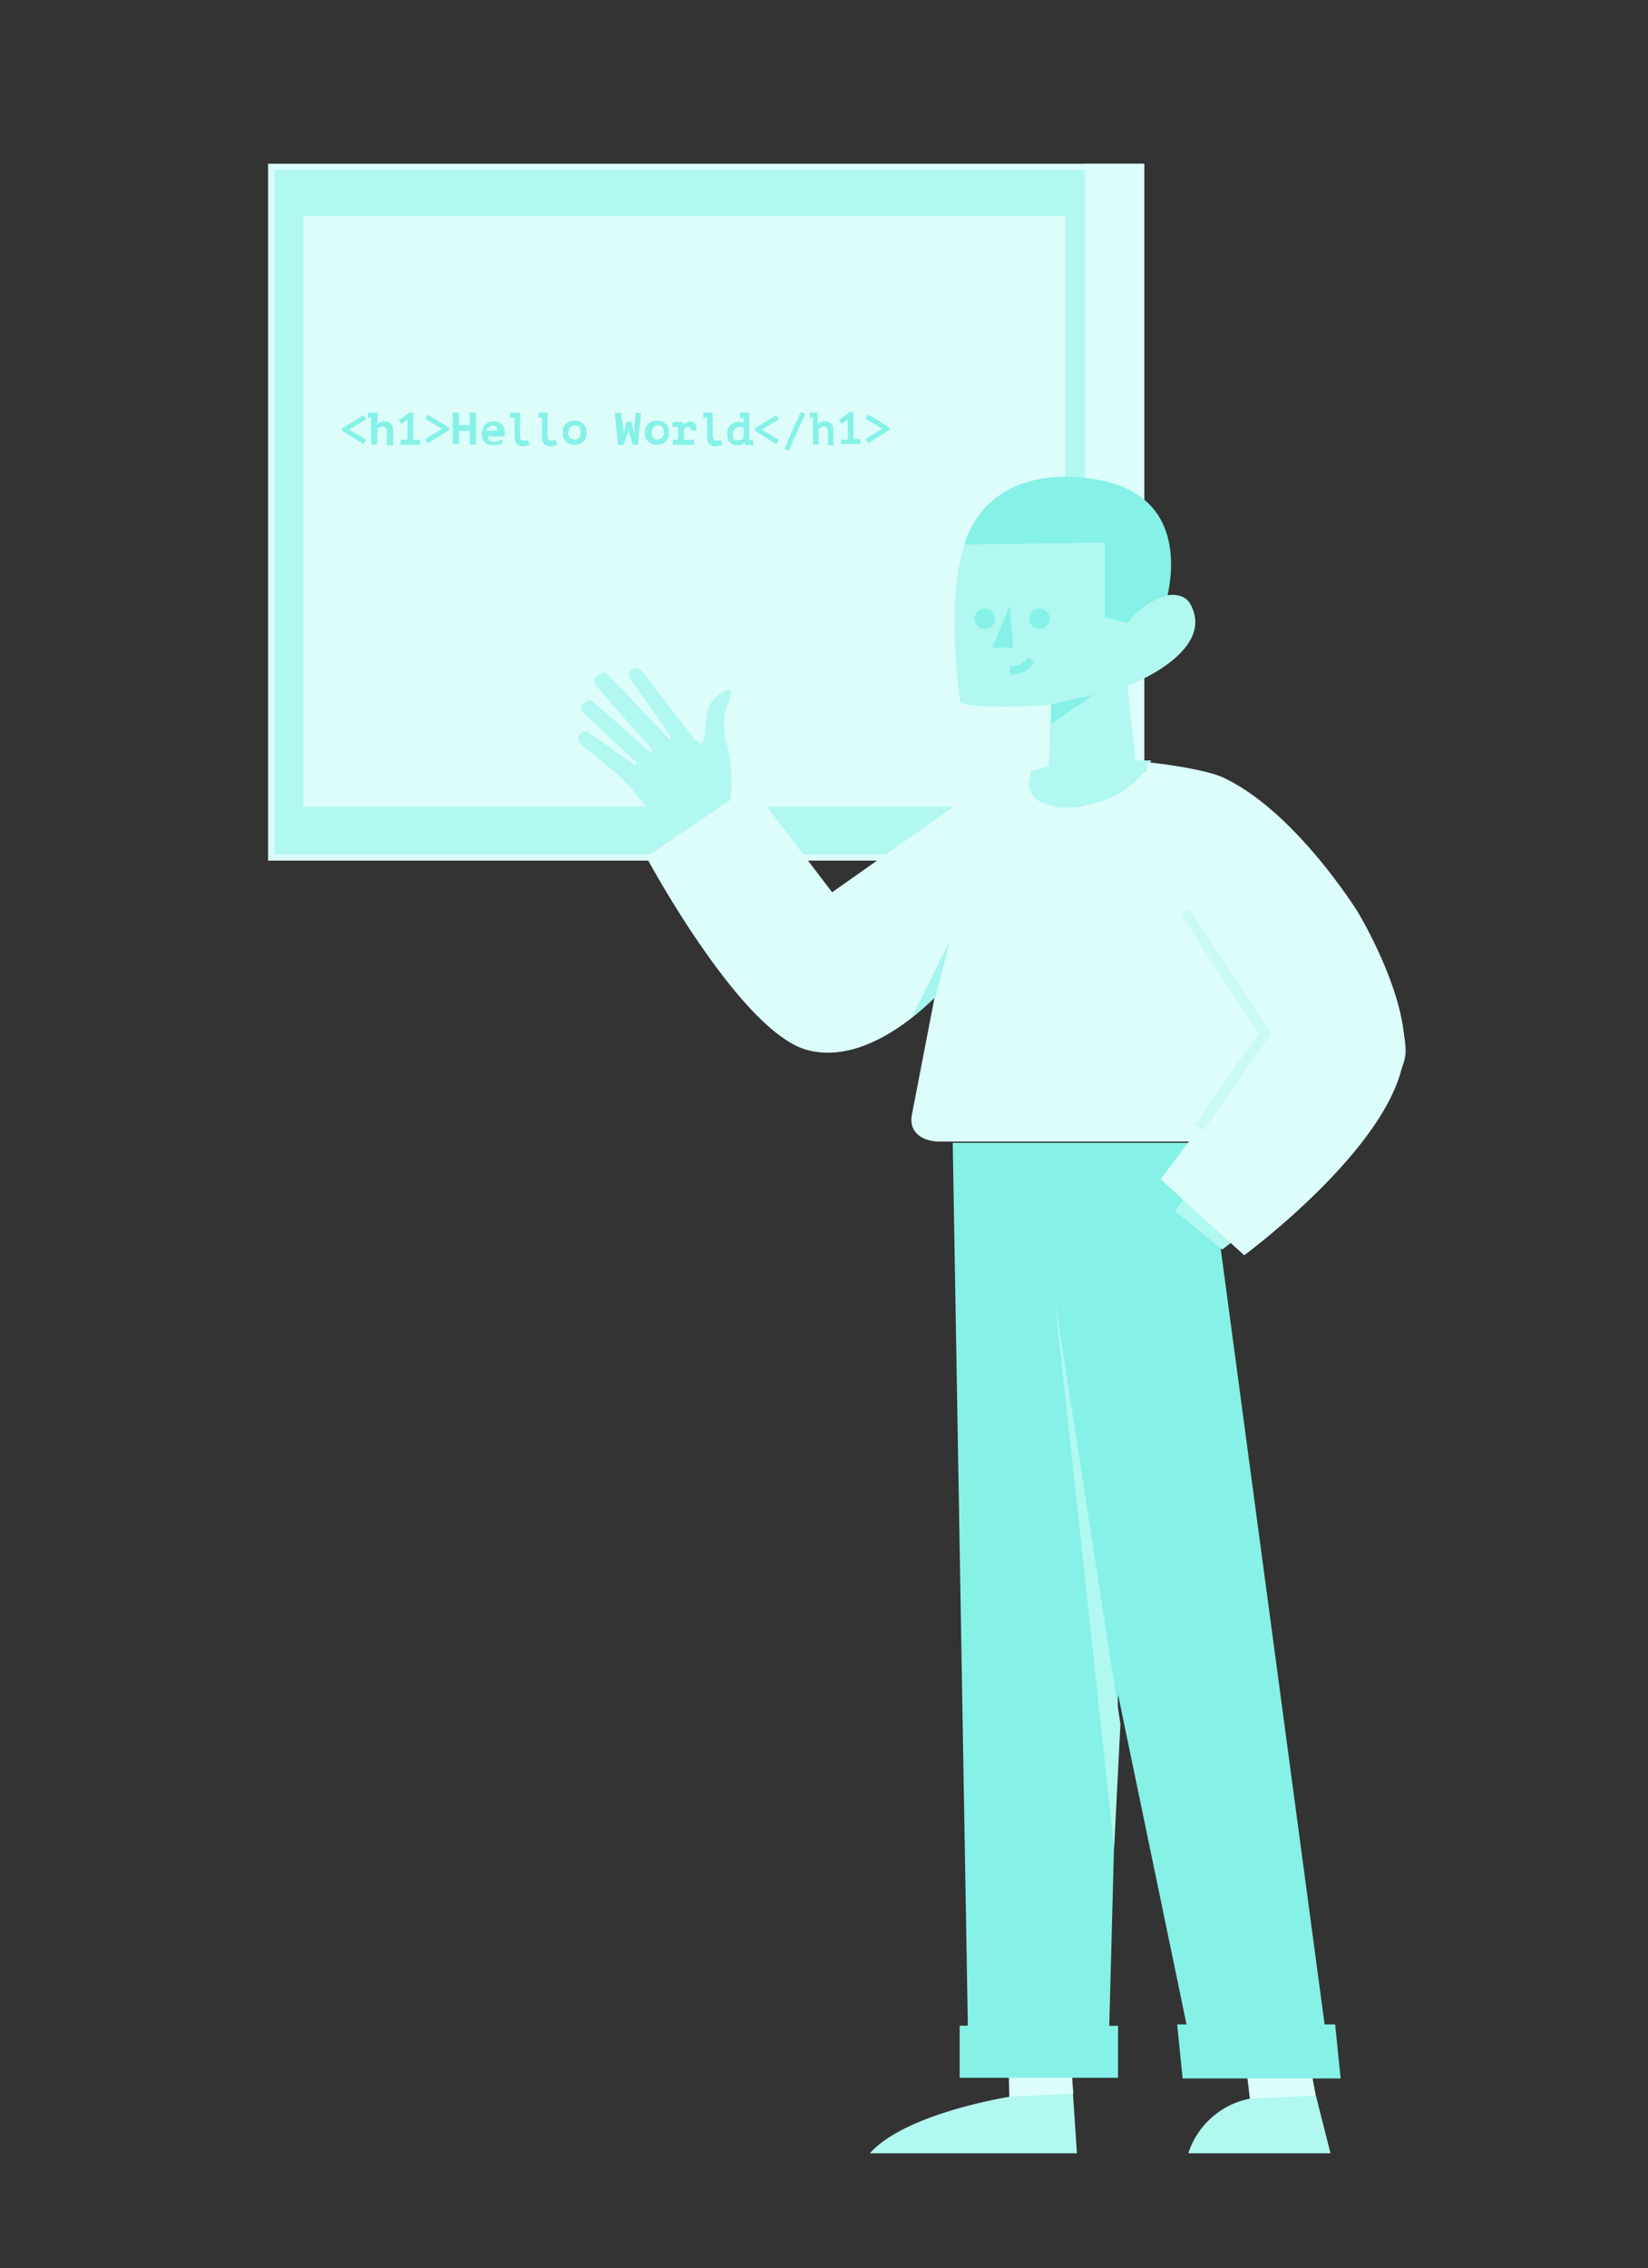 <svg id="Calque_1" data-name="Calque 1" xmlns="http://www.w3.org/2000/svg" viewBox="0 0 299.94 412.62"><rect x="0" y="0" width="299.94" height="412.62" fill="#333333" stroke="none"/><defs><style>.cls-1,.cls-4,.cls-8{fill:#86f1e6;}.cls-1,.cls-3,.cls-6,.cls-8{fill-rule:evenodd;}.cls-2,.cls-6{fill:#b1f8f0;}.cls-2{stroke:#dcfdfa;stroke-width:1.14px;}.cls-3,.cls-5{fill:#dcfdfa;}.cls-7,.cls-9{fill:none;stroke:#86f1e6;}.cls-7{stroke-width:1.51px;}.cls-8{opacity:0.65;}.cls-8,.cls-9{isolation:isolate;}.cls-9{stroke-width:1.94px;opacity:0.2;}</style></defs><title>scene_teaching_teacher</title><path class="cls-1" d="M197.52,30.36H49.36V156H197.41V30.36Z"/><path class="cls-2" d="M207.81,30.36H49.36V156H207.7V30.36Z"/><path class="cls-3" d="M193.87,39.28H55.19V146.74H193.87V39.28Z"/><path class="cls-4" d="M62.28,78.37v-.45l3.89-2.4.46.8-3.09,1.82L66.63,80l-.46.8Z"/><path class="cls-4" d="M67,75.06h1.71v2.17h0a1.21,1.21,0,0,1,.58-.46,1.72,1.72,0,0,1,.8-.11.9.9,0,0,1,.57.11.62.62,0,0,1,.46.23,3,3,0,0,1,.34.57,1.76,1.76,0,0,1,.11.8V81H70.4V78.49a1,1,0,0,0-.23-.69.88.88,0,0,0-.57-.23c-.23,0-.34.12-.57.23s-.35.23-.35.46v2.63H67.54V76H67Z"/><path class="cls-4" d="M72.91,80h1.26V76.32l-1.14.8-.46-.69,1.94-1.37h.69V80h1.26v.92H72.91Z"/><path class="cls-4" d="M77.83,80.66l-.46-.8L80.46,78,77.37,76.2l.46-.8,3.89,2.4v.46Z"/><path class="cls-4" d="M85.49,78.37H83.55v2.4H82.4V75.06h1.15v2.28h1.94V75.06h1.14v5.83H85.49Z"/><path class="cls-4" d="M91.55,80.43l-.23.23c-.11.11-.23.11-.46.23s-.34.11-.45.11h-.58a2.3,2.3,0,0,1-.91-.11c-.23-.12-.57-.23-.69-.46a2.35,2.35,0,0,1-.45-.68,2.49,2.49,0,0,1,.11-1.83,2.31,2.31,0,0,1,.46-.69,2.48,2.48,0,0,1,.68-.46,2.35,2.35,0,0,1,.92-.11,1.46,1.46,0,0,1,.68.11c.23.12.46.12.58.35a1.12,1.12,0,0,1,.45.57,2.07,2.07,0,0,1,.23.91,2.3,2.3,0,0,1-.11.8h-3c0,.23,0,.35.12.46s.11.23.23.34a.4.4,0,0,0,.34.12H90a1.63,1.63,0,0,0,.8-.12c.23-.11.34-.23.57-.23Zm-1.83-3a.91.91,0,0,0-.46.11c-.11,0-.23.12-.34.23l-.23.23a1.2,1.2,0,0,0-.11.34h2a1.64,1.64,0,0,0-.22-.68C90.29,77.46,90.06,77.46,89.72,77.46Z"/><path class="cls-4" d="M92.81,75.06h1.83V79a2,2,0,0,0,.11.91.6.6,0,0,0,.46.23h.45c.12,0,.23-.12.35-.12l.45.8a.33.33,0,0,1-.22.12,1.19,1.19,0,0,1-.35.11c-.11,0-.23.12-.34.12h-.46A1.21,1.21,0,0,1,94,80.66a1.71,1.71,0,0,1-.34-1.14V76h-.8Z"/><path class="cls-4" d="M97.84,75.06h1.83V79a2,2,0,0,0,.11.91.6.6,0,0,0,.46.23h.45c.12,0,.23-.12.35-.12l.45.8a.33.33,0,0,1-.22.12c-.12,0-.23.11-.35.11s-.23.12-.34.12h-.46A1.21,1.21,0,0,1,99,80.66a1.71,1.71,0,0,1-.34-1.14V76H98v-.91Z"/><path class="cls-4" d="M102.41,78.72a2,2,0,0,1,1.26-2.06,2.12,2.12,0,0,1,.91-.12,2.17,2.17,0,0,1,.92.12,2.4,2.4,0,0,1,.68.46,1.85,1.85,0,0,1,.57,1.6,2.3,2.3,0,0,1-.11.91,2.51,2.51,0,0,1-.46.69,2.35,2.35,0,0,1-.68.45,2.17,2.17,0,0,1-.92.12,2.12,2.12,0,0,1-.91-.12,2.26,2.26,0,0,1-.69-.45,2.51,2.51,0,0,1-.46-.69A2.3,2.3,0,0,1,102.41,78.72Zm1,0c0,.23,0,.34.11.45a.87.87,0,0,0,.23.46c.12.12.23.23.34.23s.23.11.46.11a1,1,0,0,0,.8-.34,1.39,1.39,0,0,0,.34-1,2.22,2.22,0,0,0-.22-.91,1,1,0,0,0-.8-.35.66.66,0,0,0-.46.12c-.12.11-.23.11-.34.23a.57.57,0,0,0-.23.45A1.18,1.18,0,0,0,103.44,78.72Z"/><path class="cls-4" d="M113.5,78.26V79h0l.11-.69.46-1.6h.8l.46,1.6.11.69h0v-.69l.23-3.2h1l-.57,5.83h-.92l-.57-1.83-.23-.8h0l-.23.8-.68,1.83h-1l-.57-5.83H113Z"/><path class="cls-4" d="M117.39,78.72a2.32,2.32,0,0,1,.11-.92,2.15,2.15,0,0,1,.46-.68,2.27,2.27,0,0,1,.68-.46,2.14,2.14,0,0,1,.92-.12,2.12,2.12,0,0,1,.91.12,2.31,2.31,0,0,1,.69.46,1.85,1.85,0,0,1,.57,1.6,2.3,2.3,0,0,1-.11.91,2.51,2.51,0,0,1-.46.69,2.26,2.26,0,0,1-.69.45,2.12,2.12,0,0,1-.91.12,2.14,2.14,0,0,1-.92-.12,2.23,2.23,0,0,1-.68-.45,1.88,1.88,0,0,1-.57-1.6Zm1.14,0c0,.23,0,.34.11.45s.12.35.23.46.23.23.34.23a.73.73,0,0,0,.46.11,1,1,0,0,0,.8-.34,1.39,1.39,0,0,0,.34-1,2.22,2.22,0,0,0-.22-.91,1,1,0,0,0-.8-.35.66.66,0,0,0-.46.12c-.12,0-.23.11-.34.23a.57.57,0,0,0-.23.45A.64.64,0,0,0,118.53,78.72Z"/><path class="cls-4" d="M122.42,80h1V77.69h-1v-.92h1.82l.12.57h0a1.12,1.12,0,0,1,.57-.45,1.57,1.57,0,0,1,.69-.23,1,1,0,0,1,.8.34,1.85,1.85,0,0,1,.34,1.26h-1c0-.23,0-.34-.11-.46s-.12-.11-.23-.11a.87.87,0,0,0-.57.11l-.35.34V80h1.83v.92h-3.88V80Z"/><path class="cls-4" d="M127.9,75.06h1.83V79a1.88,1.88,0,0,0,.12.91.58.58,0,0,0,.45.23h.46c.12,0,.23-.12.34-.12l.46.8a.34.34,0,0,1-.23.12c-.11,0-.23.11-.34.11s-.23.12-.34.12h-.46a1.2,1.2,0,0,1-1.14-.46,1.71,1.71,0,0,1-.35-1.14V76H128v-.91Z"/><path class="cls-4" d="M134.65,75.06h1.71v3.66a4.42,4.42,0,0,0,.12,1.25v.12h.57V81h-1.37l-.12-.57h0a.24.24,0,0,1-.23.23c-.11.11-.22.11-.34.23a.42.42,0,0,1-.34.11h-.46a1.52,1.52,0,0,1-.69-.11,3.42,3.42,0,0,1-.57-.34,1.44,1.44,0,0,1-.45-.69,2.38,2.38,0,0,1-.12-.91,2.14,2.14,0,0,1,.12-.92,2.26,2.26,0,0,1,.45-.69,2.47,2.47,0,0,1,.69-.45,2.12,2.12,0,0,1,.91-.12H135a.39.39,0,0,1,.34.12v-.8h-.68Zm-.23,5A1,1,0,0,0,135,80a1.32,1.32,0,0,0,.34-.45V77.8a.41.41,0,0,0-.34-.11h-.46a.69.69,0,0,0-.45.11c-.12.12-.23.12-.35.23a.6.6,0,0,0-.23.46,1.27,1.27,0,0,0-.11.68,2.08,2.08,0,0,0,.23.92C133.85,80,134.08,80.09,134.42,80.09Z"/><path class="cls-4" d="M137.39,78.37v-.45l3.89-2.4.46.8-3.09,1.82L141.74,80l-.46.8Z"/><path class="cls-4" d="M145.74,74.94l.8.35-3,6.74-.8-.34Z"/><path class="cls-4" d="M147.11,75.06h1.71v2.17h0a1.21,1.21,0,0,1,.58-.46,1.72,1.72,0,0,1,.8-.11.9.9,0,0,1,.57.11c.11.12.34.12.45.23a2.57,2.57,0,0,1,.35.57,1.76,1.76,0,0,1,.11.8V81h-1V78.49a1,1,0,0,0-.23-.69.88.88,0,0,0-.57-.23c-.23,0-.34.12-.57.23s-.34.23-.34.46v2.63h-1V76h-.57v-.91Z"/><path class="cls-4" d="M153.05,80h1.26V76.32l-1.14.8-.46-.69,1.94-1.49h.69v4.92h1.26v.91h-3.55V80Z"/><path class="cls-4" d="M158,80.66l-.46-.8L160.6,78l-3.09-1.83.46-.8,3.89,2.4v.46Z"/><rect class="cls-5" x="197.48" y="29.81" width="10.63" height="125.54"/><path class="cls-6" d="M206.78,139.42l-1.6-14.63s16.12-6,11.55-14.75c-2.06-4-9.49-.57-10.52,2.29l-2.05-16.58-28.59,3.32c-3.65,10.4-.8,28.69-.8,28.69,2.86,1.49,16.47.46,16.47.46l-.35,11.09"/><path class="cls-1" d="M191.35,131.65l7.78-5.26-7.78,1.71Z"/><path class="cls-1" d="M184.38,117.81H180.6l3.21-7.66Z"/><path class="cls-1" d="M187.35,112.21a1.86,1.86,0,1,1,1.49,2.17,1.94,1.94,0,0,1-1.49-2.17"/><path class="cls-1" d="M177.4,112.21a1.86,1.86,0,1,1,1.49,2.17,2,2,0,0,1-1.49-2.17"/><path class="cls-1" d="M183.81,121.93a4.2,4.2,0,0,0,3.88-1.94Z"/><path class="cls-7" d="M183.81,121.93a4.2,4.2,0,0,0,3.88-1.94"/><path class="cls-6" d="M158.31,391.73H196l-1.6-24.24L183.58,373l.11,8.46S164.83,384.41,158.31,391.73Zm58,0h25.84l-2.63-10.41-1.71-1.71-10.41-7.32.12,9.49A14.8,14.8,0,0,0,216.27,391.73Z"/><path class="cls-3" d="M227.48,381.78l-1.15-9.49L237.19,369l2.29,12.23Zm-43.79-.34-.11-8.46,10.86-3.32.91,11.21Z"/><path class="cls-1" d="M206.1,207.9h13.49l21.49,160.39H243l1,9.83H215.24l-1-9.83h1.71l-12.46-60-1.6,60.25h1.6V378H174.66v-9.49h1.49L173.4,207.9h32.7Z"/><path class="cls-6" d="M202.78,336.17,191.92,236l12,77.63Z"/><path class="cls-6" d="M124.24,151.65a23.49,23.49,0,0,1-3.77-2.28c-3.31-2.63-4.46-4.92-6.86-7.32-3.08-3.09-6.86-5.49-8.11-7a1.07,1.07,0,0,1,.11-1.49l.23-.23a1,1,0,0,1,1.37,0l8.46,5.95.23-.46-9.83-9.26a1.06,1.06,0,0,1,.11-1.49l.46-.45a.92.92,0,0,1,1.37.11l10.4,9.15.35-.35c.11-.11-8.12-9.14-10.41-12a1.1,1.1,0,0,1,.23-1.49l.69-.45a1,1,0,0,1,1.37.11l11.2,11.78.23-.35c.12-.11-5.6-8.11-7.43-10.74a1,1,0,0,1,.34-1.49l.46-.23a1.09,1.09,0,0,1,1.37.34l9.49,12.35a7.3,7.3,0,0,0,1.37,1c1-1.37.58-5,1.38-6.86,1-2.17,5.37-5.14,3.54-.69s-.11,7.44.23,9.95a41.74,41.74,0,0,1,.34,4.92l-.23,3.31Zm71-4.91c-10.75.68-7.66-6.4-7.66-6.4s5.94-2.06,10.63-2h11.32S206,146.17,195.24,146.74Zm27.21,80.59-8.58-7,20.81-29.15L227.13,175l18.41-8.23s10.52,15.89,10.29,24.7C255.49,201.84,222.45,227.33,222.45,227.33Z"/><path class="cls-3" d="M171.34,207.67c-2.85.12-6.05-1.26-5.37-4.91l4.12-21.27c-3.55,3.55-13.49,12.23-23.32,9.49-12.24-3.54-29.16-35.1-29.16-35.1L136.71,143l14.74,19.32,21.61-15.21c2.86-3.43,6.74-4.34,14.52-6.63,0,0,.11-.11-.12.69a2.06,2.06,0,0,1-.11.68,1.79,1.79,0,0,0-.11.92c0,.68,0,.45.34,1.25a3.83,3.83,0,0,0,1.37,1.6,9.27,9.27,0,0,0,3.43,1.26,25.75,25.75,0,0,0,5.94-.34c2.06-.34,5.84-1.72,7.66-3.66a14.48,14.48,0,0,0,2.63-3c.46-.8-.34-1.26.92-1.14,4,.45,10.52,1.48,13.15,2.74,13.14,6.17,24.46,24.46,24.46,24.46s9,14.87,8.46,25.27c-.91,16.35-29.15,37.15-29.15,37.15l-15.21-13.83,5.15-6.86Z"/><path class="cls-8" d="M165.86,185.26l7-14.06-2.63,10.29Z"/><path class="cls-9" d="M215.7,165.83,230.22,188l-12,17.15"/><path class="cls-1" d="M201.18,112.33l4.12,1a12.91,12.91,0,0,1,7.2-5c1.14-5.26,2.63-19.1-14.06-21.27-19.78-2.63-22.87,12-22.87,12l25.5-.35v13.61Z"/></svg>